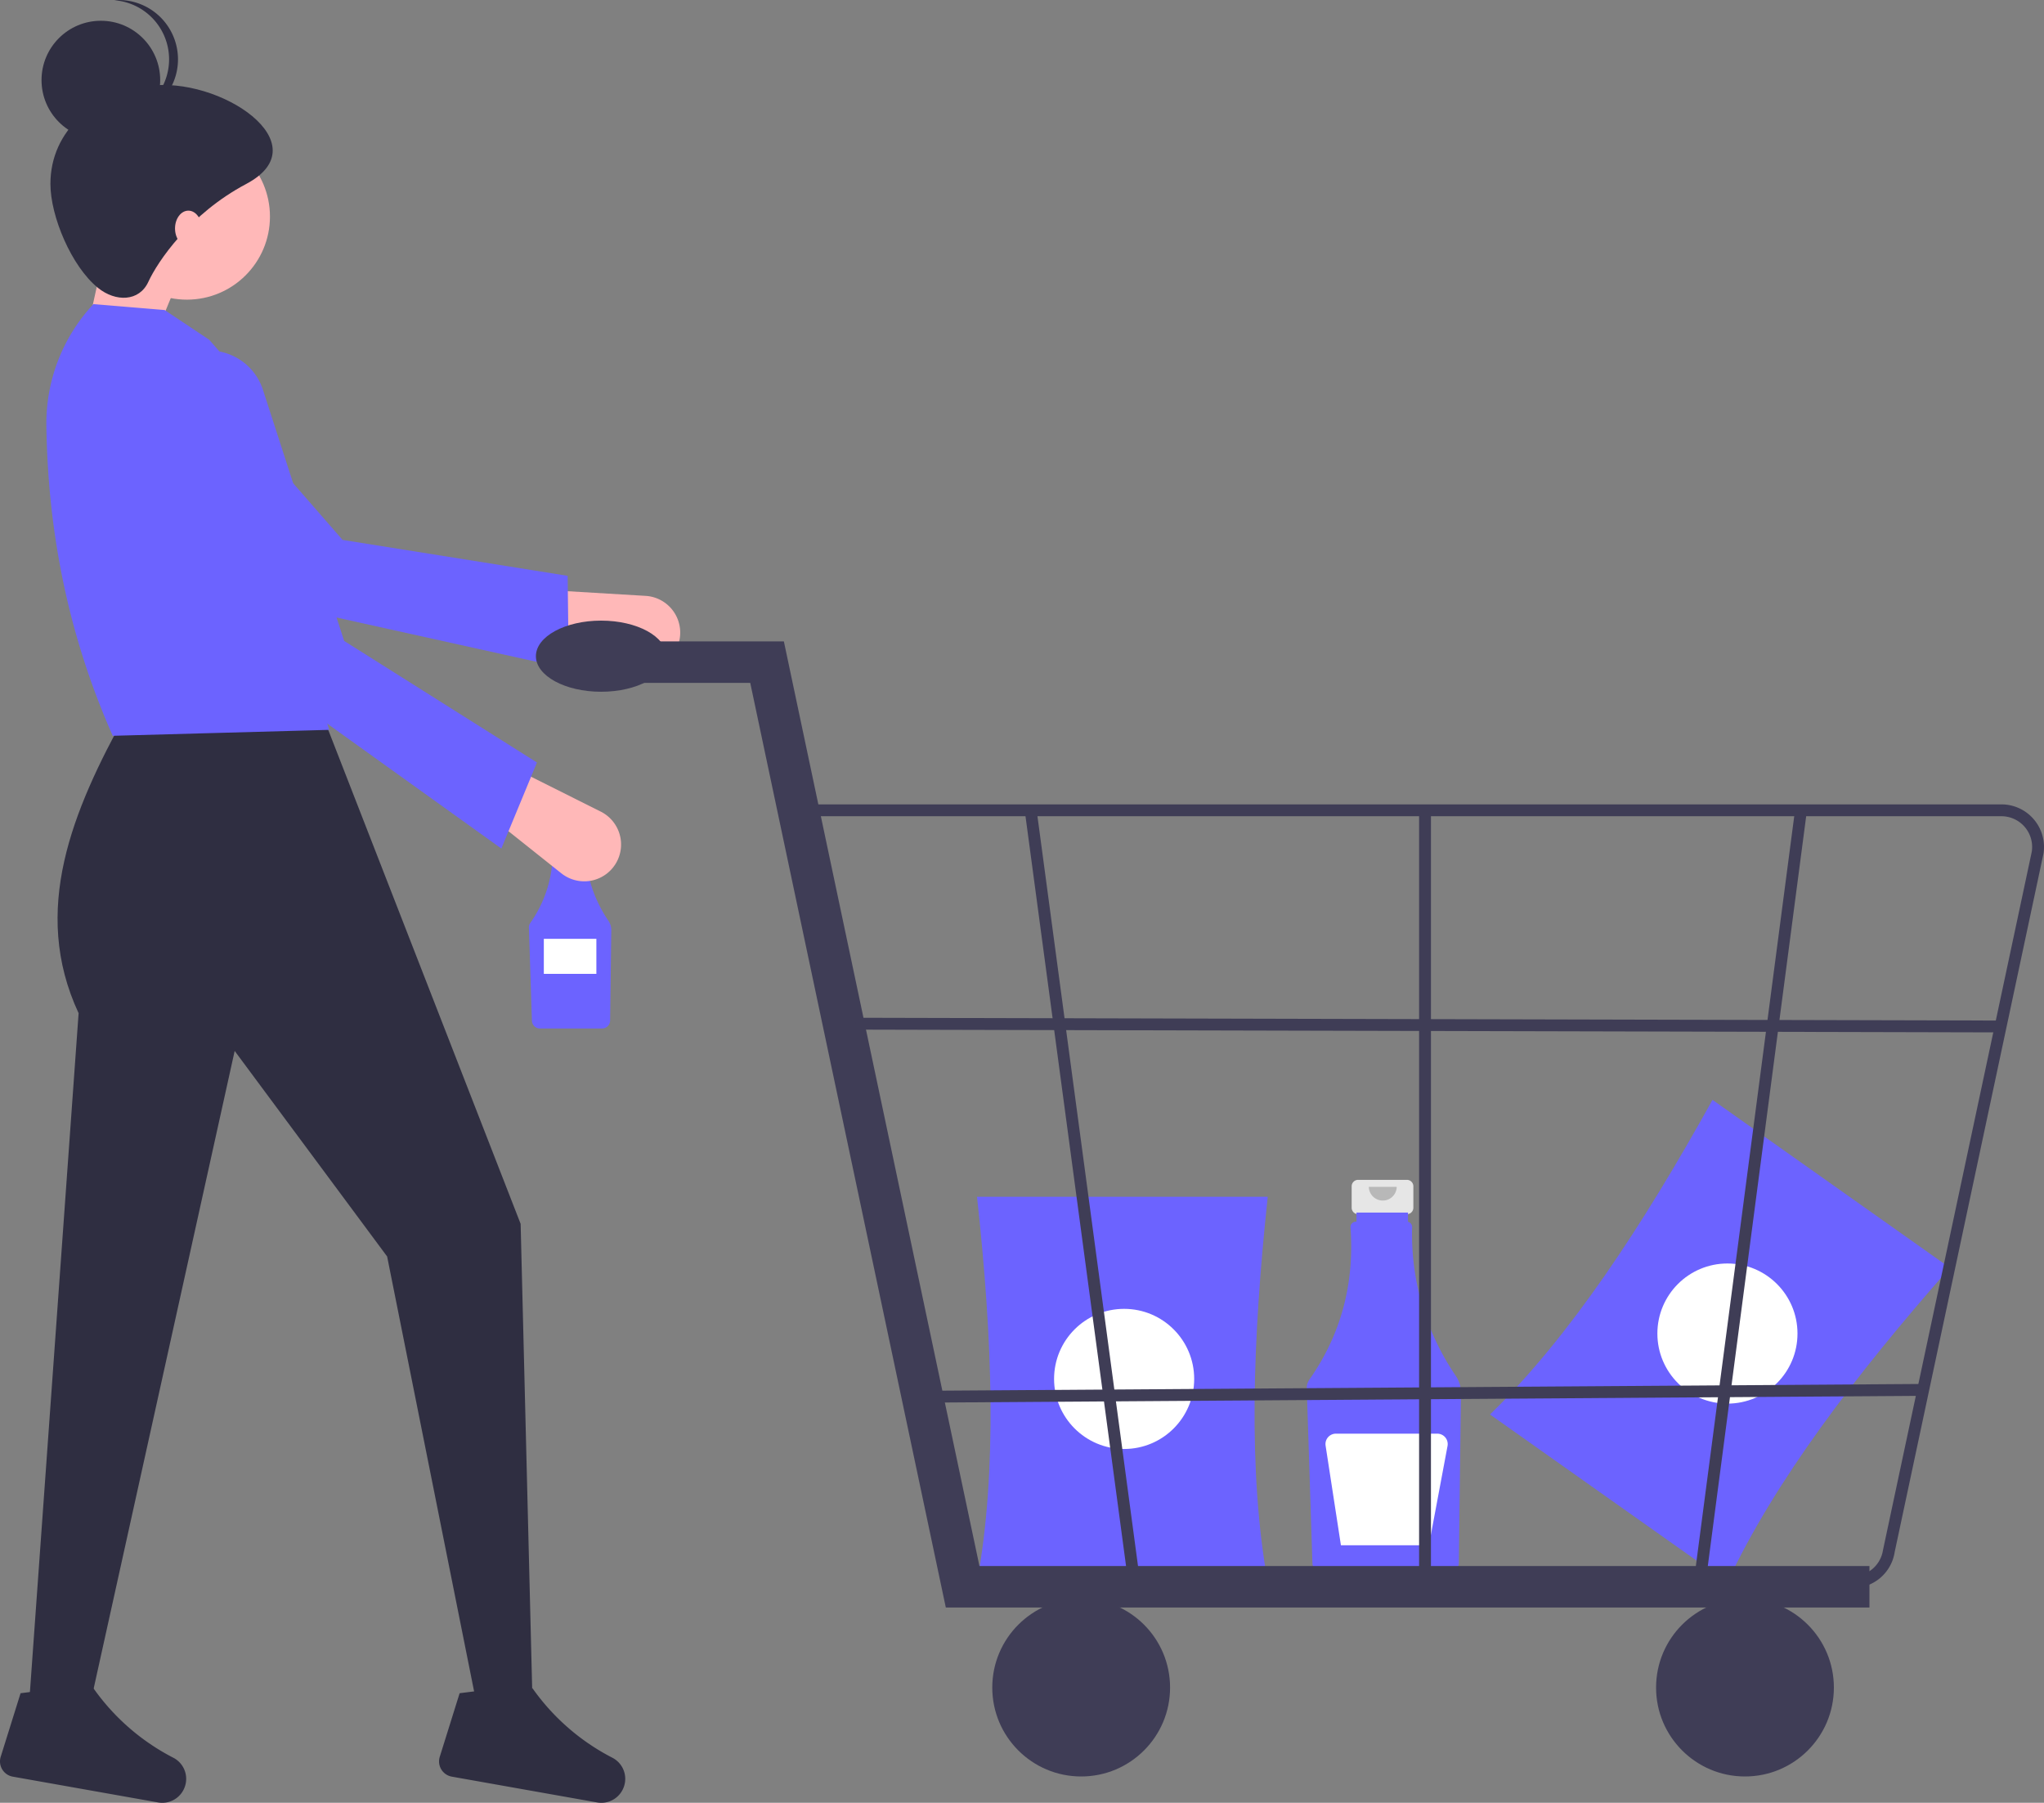 <?xml version="1.0" encoding="UTF-8" standalone="no"?>
<svg
   data-name="Layer 1"
   width="588.385"
   height="518.9"
   viewBox="0 0 588.385 518.9"
   version="1.1"
   id="svg140"
   sodipodi:docname="logo.svg"
   inkscape:version="1.2 (dc2aedaf03, 2022-05-15)"
   xmlns:inkscape="http://www.inkscape.org/namespaces/inkscape"
   xmlns:sodipodi="http://sodipodi.sourceforge.net/DTD/sodipodi-0.dtd"
   xmlns="http://www.w3.org/2000/svg"
   xmlns:svg="http://www.w3.org/2000/svg">
  <rect x="0" y="0" width="588.385" height="518.9" fill="#808080" stroke="none"/>
  <defs
     id="defs144" />
  <sodipodi:namedview
     id="namedview142"
     pagecolor="#ffffff"
     bordercolor="#000000"
     borderopacity="0.25"
     inkscape:showpageshadow="2"
     inkscape:pageopacity="0.0"
     inkscape:pagecheckerboard="0"
     inkscape:deskcolor="#d1d1d1"
     showgrid="false"
     inkscape:zoom="0.76717512"
     inkscape:cx="255.48274"
     inkscape:cy="163.58716"
     inkscape:window-width="1920"
     inkscape:window-height="991"
     inkscape:window-x="-9"
     inkscape:window-y="-9"
     inkscape:window-maximized="1"
     inkscape:current-layer="svg140" />
  <path
     d="m 497.24,455.451 -68.325,-48.326 c 23.044,-22.448 44.002,-54.411 64.046,-90.551 l 68.325,48.326 c -27.302,31.006 -50.429,61.436 -64.046,90.551 z"
     fill="#6c63ff"
     id="path68" />
  <circle
     cx="497.259"
     cy="383.835"
     r="20.166"
     fill="#ffffff"
     id="circle70" />
  <path
     d="m 167.648,234.931 h -7.5 a 0.994,0.994 0 0 0 -0.994,0.994 v 3.292 a 0.994,0.994 0 0 0 0.994,0.994 h 1.243 v 4.932 h 5.014 v -4.932 h 1.243 a 0.994,0.994 0 0 0 0.994,-0.994 v -3.292 a 0.994,0.994 0 0 0 -0.994,-0.994 z"
     fill="#e6e6e6"
     id="path72" />
  <path
     d="m 175.16,265.059 a 38.558,38.558 0 0 1 -6.708,-22.861 0.813,0.813 0 0 0 -0.635,-0.812 v -1.422 h -7.921 v 1.403 h -0.109 a 0.813,0.813 0 0 0 -0.812,0.814 q 0,0.03 0.002,0.059 a 35.189,35.189 0 0 1 -6.322,23.403 2.24,2.24 0 0 0 -0.405,1.357 l 0.866,26.792 a 2.319,2.319 0 0 0 2.299,2.238 h 17.916 a 2.32,2.32 0 0 0 2.301,-2.278 l 0.334,-26.012 a 4.695,4.695 0 0 0 -0.807,-2.68 z"
     fill="#6c63ff"
     id="path74" />
  <path
     d="m 166.084,236.003 a 2.145,2.145 0 0 1 -4.291,0"
     opacity="0.2"
     style="isolation:isolate"
     id="path76" />
  <rect
     x="156.546"
     y="270.221"
     width="15.124"
     height="10.083"
     fill="#ffffff"
     id="rect78" />
  <path
     d="m 404.988,339.594 h -14.039 a 1.861,1.861 0 0 0 -1.861,1.861 v 6.162 a 1.861,1.861 0 0 0 1.861,1.861 h 2.327 v 9.233 h 9.386 v -9.233 h 2.327 a 1.861,1.861 0 0 0 1.861,-1.861 v -6.162 a 1.861,1.861 0 0 0 -1.861,-1.861 z"
     fill="#e6e6e6"
     id="path80" />
  <path
     d="m 419.05,395.991 a 72.178,72.178 0 0 1 -12.557,-42.794 1.522,1.522 0 0 0 -1.188,-1.519 v -2.663 h -14.827 v 2.626 h -0.204 a 1.521,1.521 0 0 0 -1.519,1.523 q 8e-5,0.055 0.004,0.111 1.752,24.425 -11.833,43.808 a 4.193,4.193 0 0 0 -0.759,2.541 l 1.621,50.151 a 4.341,4.341 0 0 0 4.304,4.19 h 33.537 a 4.343,4.343 0 0 0 4.307,-4.264 l 0.625,-48.693 a 8.788,8.788 0 0 0 -1.51,-5.018 z"
     fill="#6c63ff"
     id="path82" />
  <path
     d="m 402.061,341.602 a 4.016,4.016 0 0 1 -8.031,0"
     opacity="0.2"
     style="isolation:isolate"
     id="path84" />
  <path
     d="m 413.741,412.65 h -29.192 a 2.997,2.997 0 0 0 -2.962,3.453 l 4.411,28.673 h 25.33 l 5.358,-28.577 a 2.997,2.997 0 0 0 -2.946,-3.549 z"
     fill="#ffffff"
     id="path86" />
  <path
     d="m 364.931,455.372 h -83.688 c 5.851,-31.633 4.505,-69.832 0,-110.911 h 83.688 c -4.385,41.08 -5.695,79.278 0,110.911 z"
     fill="#6c63ff"
     id="path88" />
  <circle
     cx="323.592"
     cy="396.892"
     r="20.166"
     fill="#ffffff"
     id="circle90" />
  <polygon
     points="352.986,297.724 331.637,285.768 322.243,328.466 341.03,326.758 "
     fill="#ffb8b8"
     id="polygon92"
     transform="translate(-299.615,-222.148)" />
  <path
     d="m 195.046,186.026 v 0 a 10.593,10.593 0 0 0 -9.202,-14.517 l -29.17,-1.739 -4.295,14.282 30.029,8.247 a 10.593,10.593 0 0 0 12.638,-6.273 z"
     fill="#ffb8b8"
     id="path94" />
  <path
     d="M 163.724,192.539 163.403,165.74 98.61,155.401 48.695,98.154 A 16.338,16.338 0 0 0 27.401,95.242 v 0 a 16.338,16.338 0 0 0 -2.846,24.922 l 41.18,50.678 z"
     fill="#575a89"
     id="path96"
     style="fill:#6c63ff;fill-opacity:1" />
  <path
     d="M 8.111,494.019 H 25.19 l 42.363,-191.533 43.887,59.169 25.619,128.095 h 16.225 L 149.869,352.261 92.653,205.379 h -56.362 c -15.402,27.874 -27.485,56.608 -13.663,86.251 z"
     fill="#2f2e41"
     id="path98" />
  <path
     d="m 126.59,505.653 a 4.457,4.457 0 0 0 3.476,5.718 l 41.793,7.417 a 6.876,6.876 0 0 0 7.801,-4.713 v 0 a 6.834,6.834 0 0 0 -3.342,-8.126 63.902,63.902 0 0 1 -23.048,-20.038 c -4.593,4.277 -9.727,3.875 -15.179,0.723 l -5.782,0.723 z"
     fill="#2f2e41"
     id="path100" />
  <path
     d="m 0.203,505.653 a 4.457,4.457 0 0 0 3.476,5.718 l 41.793,7.417 a 6.876,6.876 0 0 0 7.801,-4.713 v 0 a 6.834,6.834 0 0 0 -3.342,-8.126 63.902,63.902 0 0 1 -23.048,-20.038 c -4.593,4.277 -9.727,3.875 -15.179,0.723 l -5.782,0.723 z"
     fill="#2f2e41"
     id="path102" />
  <circle
     cx="53.798"
     cy="62.339"
     r="23.911"
     fill="#ffb8b8"
     id="circle104" />
  <path
     d="m 32.449,211.783 62.339,-1.708 -18.308,-57.62 c 11.377,-18.239 -0.073,-36.46 -16.278,-54.677 l -12.809,-8.54 -20.495,-1.708 v 0 a 50.314,50.314 0 0 0 -13.549,35.05 c 0.406,27.827 5.333,58.119 19.1,89.202 z"
     fill="#575a89"
     id="path106"
     style="fill:#6c63ff;fill-opacity:1" />
  <path
     d="m 175.677,250.568 v 0 a 10.593,10.593 0 0 0 -2.749,-16.966 l -26.134,-13.074 -9.567,11.441 24.363,19.395 a 10.593,10.593 0 0 0 14.087,-0.796 z"
     fill="#ffb8b8"
     id="path108" />
  <path
     d="m 144.318,244.234 10.248,-24.765 -55.502,-34.994 -23.37,-72.268 a 16.338,16.338 0 0 0 -18.432,-11.054 v 0 a 16.338,16.338 0 0 0 -12.421,21.793 l 17.923,62.791 z"
     fill="#575a89"
     id="path110"
     style="fill:#6c63ff;fill-opacity:1" />
  <path
     d="m 14.516,52.946 c 0,9.304 6.042,23.712 13.663,29.889 5.128,4.156 11.905,3.981 14.517,-1.708 2.68,-5.836 11.919,-19.552 28.181,-28.181 21.678,-11.503 -7.688,-31.182 -28.181,-28.181 -15.4,2.255 -28.181,12.617 -28.181,28.181 z"
     fill="#2f2e41"
     id="path112" />
  <circle
     cx="29.033"
     cy="23.057"
     r="17.079"
     fill="#2f2e41"
     id="circle114" />
  <path
     d="M 48.674,17.079 A 17.069,17.069 0 0 0 32.876,0.065 c 0.424,-0.032 0.849,-0.065 1.281,-0.065 a 17.079,17.079 0 0 1 0,34.159 c -0.432,0 -0.857,-0.033 -1.281,-0.065 a 17.069,17.069 0 0 0 15.798,-17.015 z"
     fill="#2f2e41"
     id="path116" />
  <ellipse
     cx="54.225"
     cy="65.755"
     rx="3.843"
     ry="5.124"
     fill="#ffb8b8"
     id="ellipse118" />
  <polygon
     points="515.578,418.694 467.529,418.694 467.529,406.752 525.258,406.752 581.559,672.902 837.751,672.902 837.751,684.845 571.879,684.845 "
     fill="#3f3d56"
     id="polygon120"
     transform="translate(-299.615,-222.148)" />
  <circle
     cx="311.226"
     cy="485.729"
     r="25.591"
     fill="#3f3d56"
     id="circle122" />
  <circle
     cx="502.309"
     cy="485.729"
     r="25.591"
     fill="#3f3d56"
     id="circle124" />
  <path
     d="M 533.289,457.073 H 274.61 L 228.969,231.521 h 347.151 a 12.265,12.265 0 0 1 12.116,14.167 l -42.833,201.025 a 12.204,12.204 0 0 1 -12.114,10.36 z M 277.419,453.661 h 255.869 a 8.806,8.806 0 0 0 8.742,-7.477 l 42.833,-201.025 a 8.85,8.85 0 0 0 -8.744,-10.225 H 233.111 Z"
     fill="#3f3d56"
     id="path126" />
  <polygon
     points="597.989,455.097 627.879,677.943 624.513,678.499 594.623,455.653 "
     fill="#3f3d56"
     id="polygon128"
     transform="translate(-299.615,-222.148)" />
  <polygon
     points="816.36,455.102 819.729,455.648 790.712,676.788 787.343,676.242 "
     fill="#3f3d56"
     id="polygon130"
     transform="translate(-299.615,-222.148)" />
  <rect
     x="408.5"
     y="233.228"
     width="3.412"
     height="222.846"
     fill="#3f3d56"
     id="rect132" />
  <rect
     x="-295.755"
     y="247.108"
     width="3.412"
     height="330.296"
     transform="rotate(-89.861)"
     fill="#3f3d56"
     id="rect134" />
  <rect
     x="260.472"
     y="402.12"
     width="290.178"
     height="3.412"
     transform="rotate(-0.392)"
     fill="#3f3d56"
     id="rect136" />
  <ellipse
     cx="173.033"
     cy="188.869"
     rx="18.767"
     ry="10.237"
     fill="#3f3d56"
     id="ellipse138" />
</svg>

